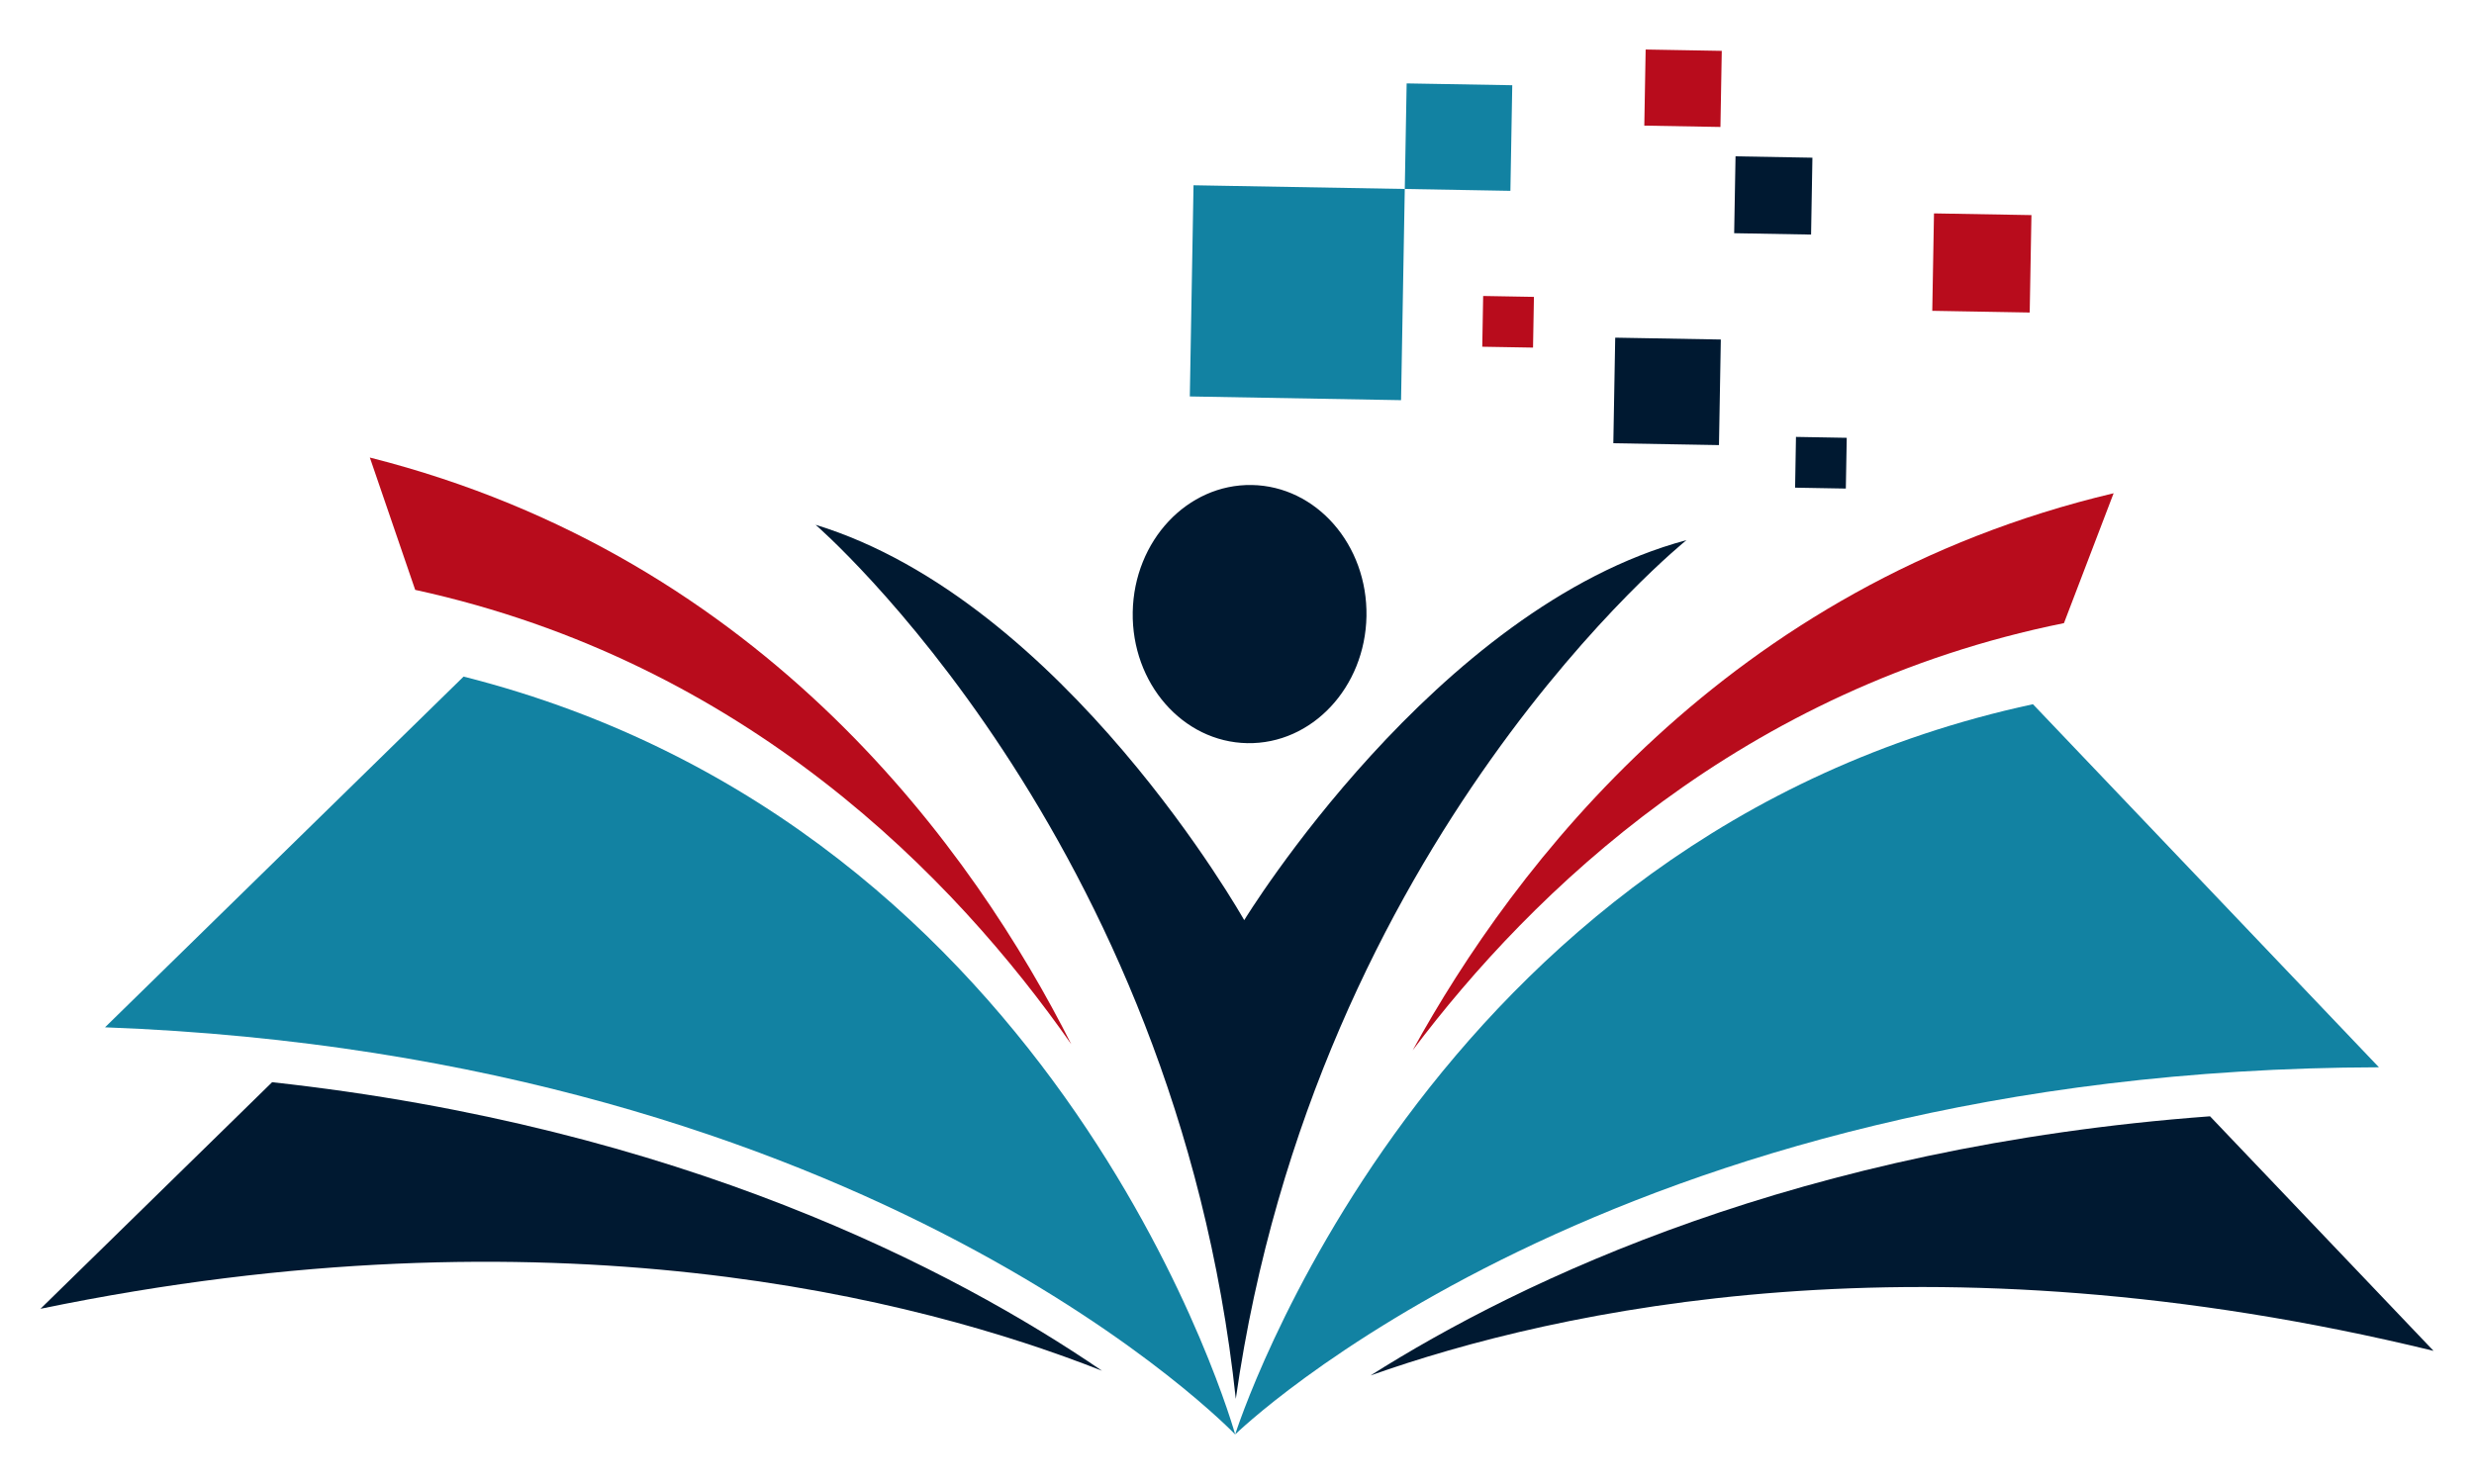 <svg xmlns="http://www.w3.org/2000/svg" xmlns:xlink="http://www.w3.org/1999/xlink" width="500" zoomAndPan="magnify" viewBox="0 0 375 225" height="300" preserveAspectRatio="xMidYMid meet" version="1.2"><defs><clipPath id="95c6104fd3"><path d="M 187.207 106.609 L 360.633 106.609 L 360.633 217.488 L 187.207 217.488 Z M 187.207 106.609 "/></clipPath><clipPath id="5d36d15cdb"><path d="M 207.703 169.004 L 368.867 169.004 L 368.867 208.766 L 207.703 208.766 Z M 207.703 169.004 "/></clipPath><clipPath id="95210deb9b"><path d="M 15.617 102.324 L 187.516 102.324 L 187.516 217.488 L 15.617 217.488 Z M 15.617 102.324 "/></clipPath><clipPath id="4844628ec4"><path d="M 6.086 164 L 168 164 L 168 208 L 6.086 208 Z M 6.086 164 "/></clipPath><clipPath id="d339183f2f"><path d="M 249 7.508 L 261 7.508 L 261 20 L 249 20 Z M 249 7.508 "/></clipPath></defs><g id="524c4f2f04"><g clip-rule="nonzero" clip-path="url(#95c6104fd3)"><path style=" stroke:none;fill-rule:nonzero;fill:#1282a2;fill-opacity:1;" d="M 308.145 106.77 L 360.59 161.82 C 243.863 162.062 187.223 217.488 187.223 217.488 C 187.223 217.488 215.859 126.68 308.145 106.77 "/></g><g clip-rule="nonzero" clip-path="url(#5d36d15cdb)"><path style=" stroke:none;fill-rule:nonzero;fill:#001931;fill-opacity:1;" d="M 368.867 204.812 C 292.027 186.094 235.93 198.555 207.738 208.543 C 230.672 194.027 272.867 173.844 334.988 169.25 L 368.867 204.812 "/></g><g clip-rule="nonzero" clip-path="url(#95210deb9b)"><path style=" stroke:none;fill-rule:nonzero;fill:#1282a2;fill-opacity:1;" d="M 70.27 102.582 L 15.918 155.758 C 132.566 160.102 187.223 217.488 187.223 217.488 C 187.223 217.488 161.793 125.73 70.27 102.582 "/></g><g clip-rule="nonzero" clip-path="url(#4844628ec4)"><path style=" stroke:none;fill-rule:nonzero;fill:#001931;fill-opacity:1;" d="M 6.137 198.434 C 83.582 182.426 139.211 196.855 167.035 207.828 C 144.621 192.512 103.16 170.859 41.246 164.082 L 6.137 198.434 "/></g><path style=" stroke:none;fill-rule:nonzero;fill:#b80c1c;fill-opacity:1;" d="M 320.375 74.785 L 312.848 94.477 C 264.125 104.336 232.285 135.117 214.129 159.242 C 229.477 131.309 261.754 88.672 320.375 74.785 "/><path style=" stroke:none;fill-rule:nonzero;fill:#b80c1c;fill-opacity:1;" d="M 56.059 69.371 L 62.934 89.434 C 113.043 100.363 144.723 133.066 162.383 158.332 C 147.77 129.375 116.172 84.574 56.059 69.371 "/><path style=" stroke:none;fill-rule:nonzero;fill:#001931;fill-opacity:1;" d="M 188.594 139.512 C 188.594 139.512 161.348 91.105 123.621 79.566 C 123.621 79.566 178.176 126.586 187.316 212.09 C 199.457 126.961 255.633 81.891 255.633 81.891 C 217.527 92.094 188.594 139.512 188.594 139.512 "/><path style=" stroke:none;fill-rule:nonzero;fill:#001931;fill-opacity:1;" d="M 207.125 93.418 C 207.312 82.609 199.535 73.707 189.754 73.535 C 179.973 73.363 171.887 81.984 171.695 92.793 C 171.504 103.602 179.281 112.504 189.066 112.676 C 198.848 112.848 206.934 104.227 207.125 93.418 "/><path style=" stroke:none;fill-rule:nonzero;fill:#1282a2;fill-opacity:1;" d="M 212.93 28.652 L 180.91 28.09 L 180.348 60.109 L 212.367 60.672 L 212.93 28.652 "/><path style=" stroke:none;fill-rule:nonzero;fill:#1282a2;fill-opacity:1;" d="M 229.223 12.922 L 213.215 12.645 L 212.93 28.652 L 228.941 28.934 L 229.223 12.922 "/><path style=" stroke:none;fill-rule:nonzero;fill:#001931;fill-opacity:1;" d="M 260.836 51.477 L 244.828 51.195 L 244.543 67.203 L 260.555 67.484 L 260.836 51.477 "/><path style=" stroke:none;fill-rule:nonzero;fill:#b80c1c;fill-opacity:1;" d="M 232.508 45.012 L 224.812 44.875 L 224.676 52.57 L 232.371 52.703 L 232.508 45.012 "/><path style=" stroke:none;fill-rule:nonzero;fill:#b80c1c;fill-opacity:1;" d="M 307.918 32.613 L 293.148 32.355 L 292.887 47.125 L 307.656 47.383 L 307.918 32.613 "/><path style=" stroke:none;fill-rule:nonzero;fill:#001931;fill-opacity:1;" d="M 279.922 66.379 L 272.227 66.242 L 272.094 73.938 L 279.785 74.074 L 279.922 66.379 "/><g clip-rule="nonzero" clip-path="url(#d339183f2f)"><path style=" stroke:none;fill-rule:nonzero;fill:#b80c1c;fill-opacity:1;" d="M 260.98 7.711 L 249.441 7.508 L 249.238 19.047 L 260.777 19.25 L 260.98 7.711 "/></g><path style=" stroke:none;fill-rule:nonzero;fill:#001931;fill-opacity:1;" d="M 274.719 23.91 L 263.066 23.703 L 262.859 35.359 L 274.516 35.566 L 274.719 23.91 "/></g></svg>